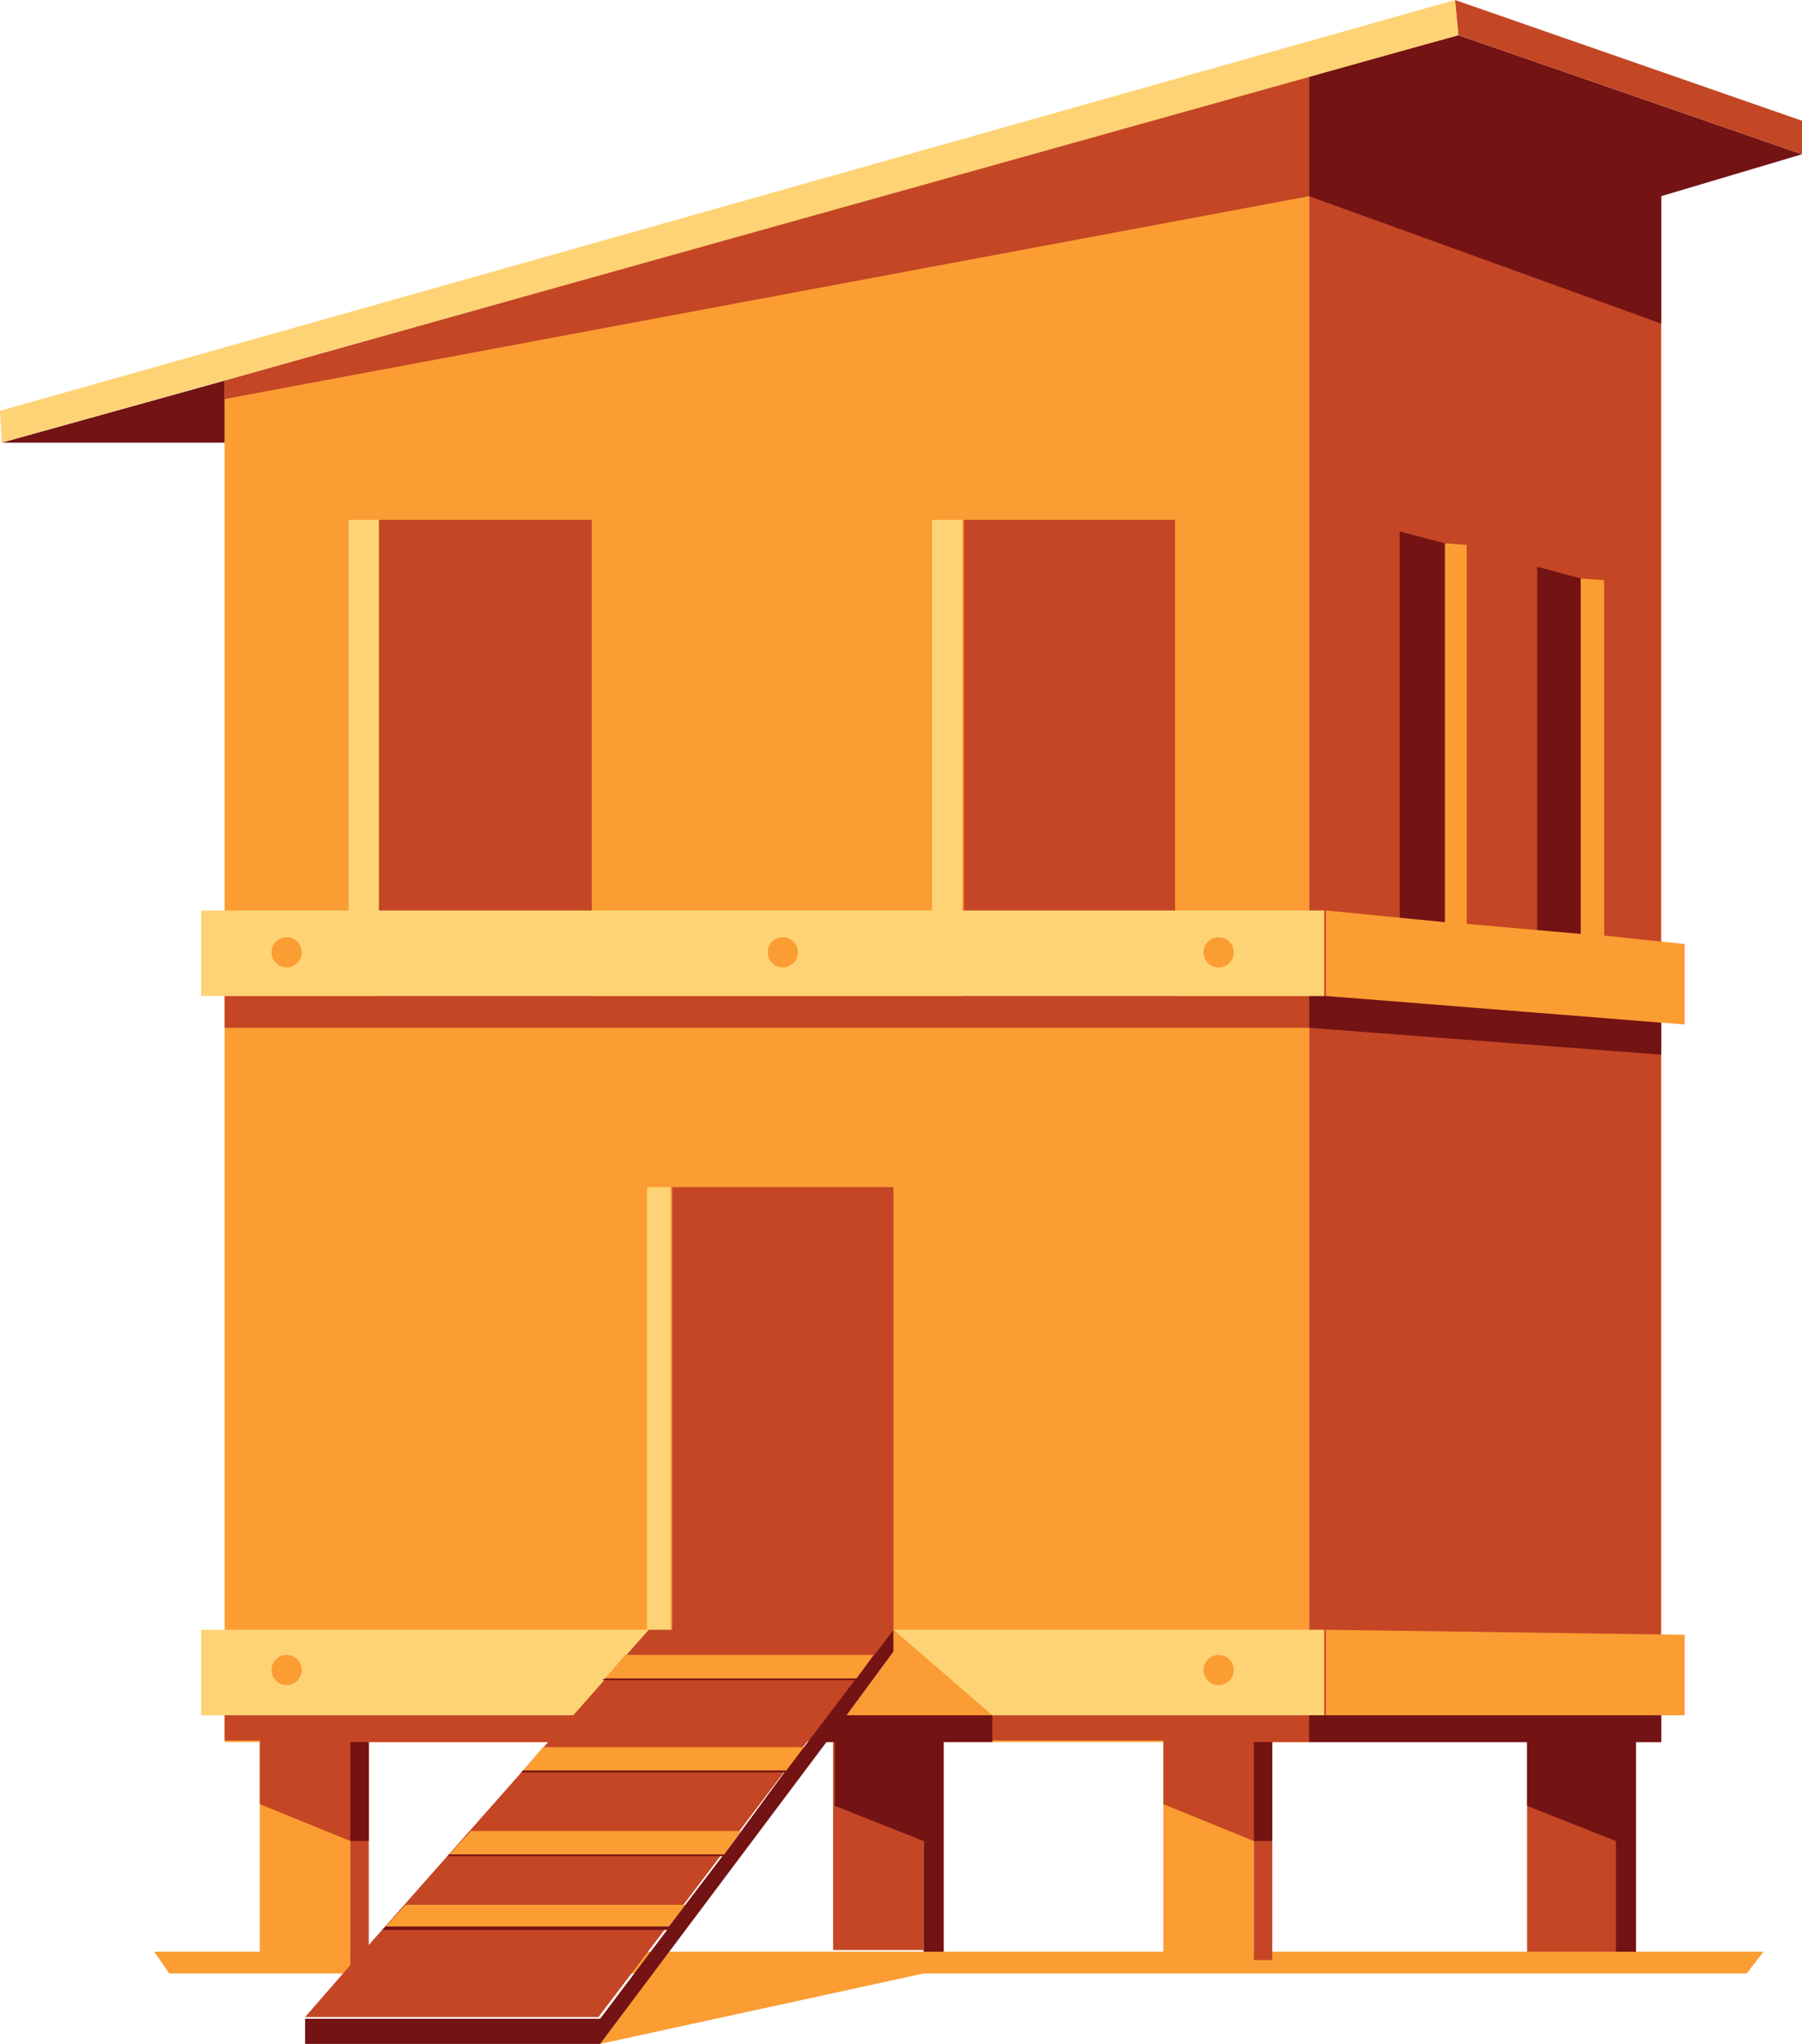 <svg xmlns="http://www.w3.org/2000/svg" xmlns:xlink="http://www.w3.org/1999/xlink" version="1.1" id="Coop" x="0px" y="0px" viewBox="0 0 107.5 121.9" xml:space="preserve" enable-background="new 0 0 107.5 121.9">
  <style type="text/css">

	.st0{fill:#FB9D33;}
	.st1{fill:#C44625;}
	.st2{fill:#FED375;}
	.st3{fill:#731314;}
	.st4{fill:#751312;}
	.st5{fill:#751310;}
	.st6{fill:#FA9C33;}
	.st7{fill:#C34725;}

  </style>
  <polygon class="st0" points="78.1 4.6 13.4 22.7 13.4 103.9 78.1 103.9 "/>
  <polygon id="XMLID_4_" class="st1" points="99.1 11.7 78.1 4.6 78.1 102.3 99.1 102.3 "/>
  <path id="XMLID_19_" class="st2" d="M79.1 102.3H12v-5.1h26.6l0-26.4h1.4l0 26.4h39V102.3zM17.1 98.7c-0.5 0-0.9 0.4-0.9 0.9 0 0.5 0.4 0.9 0.9 0.9s0.9-0.4 0.9-0.9C18 99.1 17.6 98.7 17.1 98.7zM72.7 98.7c-0.5 0-0.9 0.4-0.9 0.9 0 0.5 0.4 0.9 0.9 0.9 0.5 0 0.9-0.4 0.9-0.9C73.6 99.1 73.2 98.7 72.7 98.7z"/>
  <polygon id="XMLID_12_" class="st0" points="79.1 97.2 100.5 97.5 100.5 102.3 79.1 102.3 "/>
  <polygon id="XMLID_16_" class="st1" points="13.4 61.3 78.1 61.3 78.1 59.4 70.1 59.4 70.1 31 57.5 31 57.5 59.4 35.3 59.4 35.3 31 22.6 31 22.6 59.4 13.4 59.4 "/>
  <polygon id="XMLID_20_" class="st0" points="104.2 117.7 55.1 117.7 35.8 121.9 38.9 117.7 10.1 117.7 9.2 116.4 15.5 116.4 15.5 103.9 20.9 103.9 20.9 116.4 69.4 116.4 69.4 103.9 74.8 103.9 74.8 116.4 105.2 116.4 "/>
  <path id="XMLID_1_" class="st1" d="M13.4 102.3h20.8l4.5-5.1h1.4l0-26.4h13.2v26.4l-3.8 5.1h49.6v1.6h-2.6l0 12.5h-5.4l0-12.5H75.9l0 13h-1.1v-7.1l-5.4-2.2 0-3.8H55.1l0 12.5h-5.4l0-12.5 -1.5 0 -12.5 16.5H18.2l2.7-3.1v-7.4l-5.4-2.2 0-3.8h-2.1V102.3zM22 103.9l0 12.1 10.7-12.1H22z"/>
  <polygon id="XMLID_18_" class="st3" points="78.1 103.9 91.1 103.9 91.1 107.7 96.4 109.8 96.4 116.4 97.6 116.4 97.6 103.9 99.1 103.9 99.1 102.3 79.1 102.3 78.1 102.3 "/>
  <rect x="20.9" y="103.9" class="st4" width="1.1" height="5.9"/>
  <rect x="74.8" y="103.9" class="st4" width="1.1" height="5.9"/>
  <polygon id="XMLID_21_" class="st0" points="23 114.9 24.2 113.6 40.9 113.6 39.9 114.9 "/>
  <polygon id="XMLID_22_" class="st0" points="26.8 110.6 28.1 109.2 44.2 109.2 43.2 110.6 "/>
  <polygon id="XMLID_23_" class="st0" points="31.2 105.6 32.4 104.2 48 104.2 46.9 105.6 "/>
  <polygon id="XMLID_24_" class="st0" points="36.1 100.1 37.3 98.7 52.1 98.7 51.1 100.1 "/>
  <polygon class="st5" points="46.9 105.6 31.2 105.6 31.1 105.7 46.8 105.7 "/>
  <polygon id="XMLID_25_" class="st6" points="53.3 97.2 59.2 102.3 50.5 102.3 53.3 98.5 "/>
  <polygon id="XMLID_15_" class="st3" points="78.1 61.3 99.1 62.9 99.1 61 94.3 60.6 94.3 34.5 91.7 33.8 91.7 60.4 86.2 59.9 86.2 32.4 83.5 31.7 83.5 59.7 79.1 59.4 78.1 59.4 "/>
  <polygon id="XMLID_27_" class="st3" points="35.8 121.9 18.2 121.9 18.2 120.4 35.8 120.4 39.8 115.1 22.8 115.1 23 114.9 39.9 114.9 43.1 110.7 26.7 110.7 26.8 110.6 43.2 110.6 46.8 105.7 31.1 105.7 31.2 105.6 46.9 105.6 51 100.2 35.9 100.2 36.1 100.1 51.1 100.1 53.3 97.2 53.3 98.5 50.5 102.3 59.2 102.3 59.2 103.9 56.3 103.9 56.3 116.4 55.1 116.4 55.1 109.8 49.8 107.7 49.8 103.9 49.3 103.9 "/>
  <polygon id="XMLID_11_" class="st0" points="79.1 54.3 86.2 55 86.2 32.4 87.5 32.5 87.5 55.1 94.3 55.7 94.3 34.5 95.7 34.6 95.7 55.8 100.5 56.3 100.5 61.1 79.1 59.4 "/>
  <path id="XMLID_14_" class="st2" d="M79.1 59.4H12v-5.1h8.8l0-23.3h1.8l0 23.3h33l0-23.3h1.8l0 23.3h21.6V59.4zM17.1 55.9c-0.5 0-0.9 0.4-0.9 0.9 0 0.5 0.4 0.9 0.9 0.9s0.9-0.4 0.9-0.9C18 56.3 17.6 55.9 17.1 55.9zM46.7 55.9c-0.5 0-0.9 0.4-0.9 0.9 0 0.5 0.4 0.9 0.9 0.9 0.5 0 0.9-0.4 0.9-0.9C47.6 56.3 47.2 55.9 46.7 55.9zM72.7 55.9c-0.5 0-0.9 0.4-0.9 0.9 0 0.5 0.4 0.9 0.9 0.9 0.5 0 0.9-0.4 0.9-0.9C73.6 56.3 73.2 55.9 72.7 55.9z"/>
  <polygon class="st1" points="78.1 4.5 13.4 22.7 13.4 23.8 78.1 11.7 "/>
  <polygon id="XMLID_29_" class="st3" points="99.1 11.7 107.5 9.2 87 2.1 78.1 4.5 78.1 11.7 99.1 19.3 "/>
  <polygon id="XMLID_5_" class="st3" points="13.4 22.7 0.1 26.4 13.4 26.4 "/>
  <polygon id="XMLID_3_" class="st7" points="86.8 0 107.5 7.2 107.5 9.2 87 2.1 "/>
  <polygon id="XMLID_2_" class="st2" points="0.1 26.4 87 2.1 86.8 0 0 24.5 "/>
</svg>
